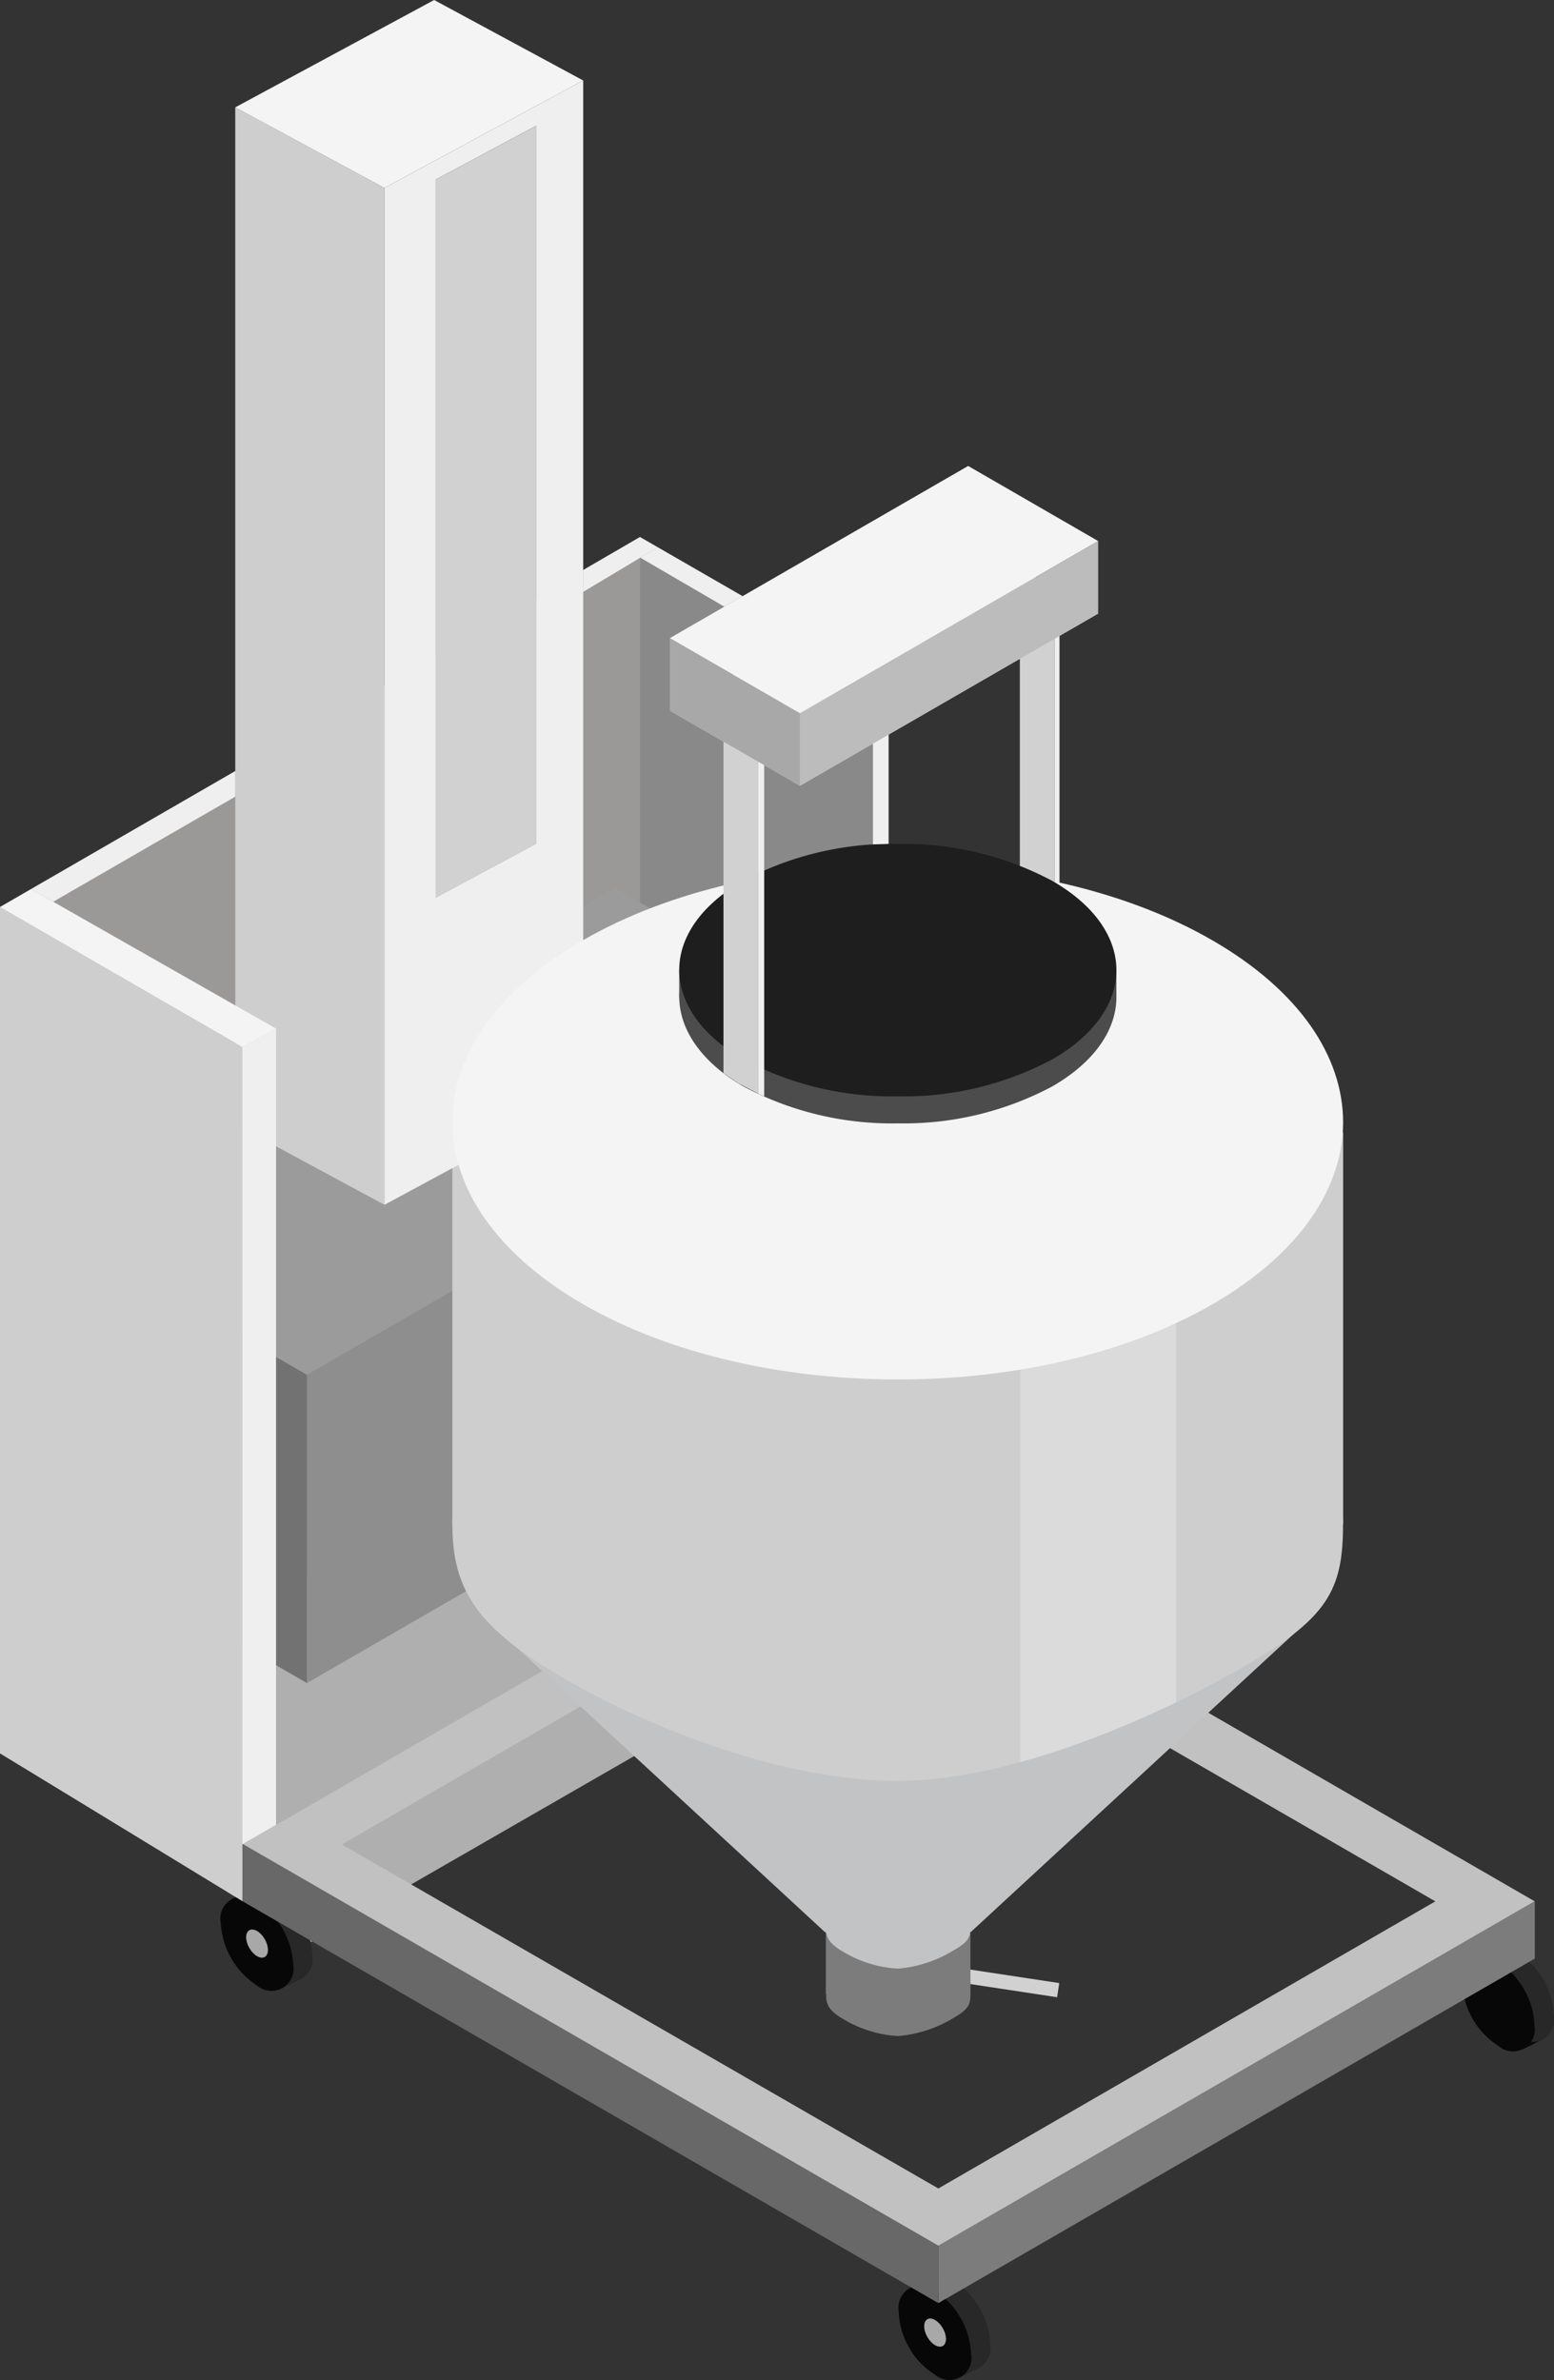 <svg xmlns="http://www.w3.org/2000/svg" xmlns:xlink="http://www.w3.org/1999/xlink" viewBox="0 0 449.16 687.75"><rect x="0" y="0" width="449.16" height="687.75" fill="#333333" stroke="none"/><defs><style>.cls-1{fill:none;}.cls-2{fill:#9b9898;}.cls-3{fill:#d1d1d1;}.cls-4{fill:#afafaf;}.cls-5{fill:#8e8e8e;}.cls-6{fill:#727272;}.cls-7{fill:#898989;}.cls-8{fill:#9b9b9b;}.cls-9{fill:#070707;}.cls-10{fill:#282828;}.cls-11{fill:#a8a8a8;}.cls-12{fill:#c1c1c1;}.cls-13{fill:#7c7c7c;}.cls-14{fill:#686868;}.cls-15{fill:#cecece;}.cls-16{fill:#c2c3c4;}.cls-17{clip-path:url(#clip-path);}.cls-18{fill:#dbdbdb;}.cls-19{fill:#f4f4f4;}.cls-20{fill:#efefef;}.cls-21{fill:#4c4c4c;}.cls-22{fill:#1e1e1e;}.cls-23{fill:#bcbcbc;}</style><clipPath id="clip-path"><path class="cls-1" d="M130.75,440.49c0-19,12.58-38,37.73-52.54s58.08-21.77,91-21.77,65.9,7.28,91,21.77,37.7,33.53,37.7,52.54-4.29,27.19-29.44,41.56-66.32,32.58-99.28,32.58-71.23-15.06-96.35-29.58S130.75,459.51,130.75,440.49Z"/></clipPath></defs><g id="レイヤー_2" data-name="レイヤー 2"><g id="parts"><g id="レイヤー_2-2" data-name="レイヤー 2-2"><polygon class="cls-2" points="185.07 401.75 0 506.66 0 262.11 185.07 155.19 185.07 401.75"/><rect class="cls-3" x="288.33" y="557.09" width="4.14" height="31.24" transform="translate(-319.36 774.04) rotate(-81.38)"/><polygon class="cls-4" points="275.85 454.21 183.9 401.12 0 506.66 89.91 561.19 275.85 454.21"/><polygon class="cls-5" points="204.47 330.43 204.47 419.54 88.72 486.36 88.72 397.26 204.47 330.43"/><polygon class="cls-6" points="11.56 441.81 88.72 486.36 88.72 397.26 11.56 352.71 11.56 441.81"/><path class="cls-7" d="M185,401.75V155.18l71.85,41.41V443.13Z"/><polygon class="cls-8" points="11.56 352.71 88.72 397.26 254.95 301.15 177.76 256.63 11.56 352.71"/><polygon class="cls-9" points="431.75 563.28 425.7 566.31 440.07 592.21 446.03 589.24 431.75 563.28"/><path class="cls-10" d="M431.15,563.55a7.35,7.35,0,0,1,7.58.72,23,23,0,0,1,10.39,18.17,6.39,6.39,0,0,1-10.54,6,21.17,21.17,0,0,1-7.43-7.81,21.63,21.63,0,0,1-3-10.33A7.4,7.4,0,0,1,431.15,563.55Z"/><path class="cls-9" d="M425.64,566.31a7.35,7.35,0,0,1,7.43.71,21.65,21.65,0,0,1,7.42,7.85,21.39,21.39,0,0,1,3,10.33,6.34,6.34,0,0,1-10.42,6,22.74,22.74,0,0,1-10.42-18.18A7.33,7.33,0,0,1,425.64,566.31Z"/><polygon class="cls-10" points="268.87 658.2 262.85 661.22 277.23 687.15 283.18 684.15 268.87 658.2"/><path class="cls-10" d="M265.28,665.23a6.41,6.41,0,0,1,10.51-6,21.57,21.57,0,0,1,7.39,7.85,21.25,21.25,0,0,1,3,10.33,6.38,6.38,0,0,1-10.48,6,21.35,21.35,0,0,1-7.43-7.82,21.63,21.63,0,0,1-3-10.33Z"/><path class="cls-9" d="M259.77,668a6.41,6.41,0,0,1,10.51-6,23,23,0,0,1,10.39,18.17,6.38,6.38,0,0,1-10.48,6,21.25,21.25,0,0,1-7.43-7.81,21.63,21.63,0,0,1-3-10.33Z"/><ellipse class="cls-11" cx="270.27" cy="674.06" rx="2.57" ry="4.46" transform="translate(-300.82 225.44) rotate(-30)"/><polygon class="cls-10" points="72.91 545.8 66.86 548.79 81.23 574.72 87.22 571.73 72.91 545.8"/><path class="cls-10" d="M70.79,547.41a6.39,6.39,0,0,1,9-.57A23,23,0,0,1,90.27,565a6.38,6.38,0,0,1-10.48,6,23.17,23.17,0,0,1-10.48-18.18A6.4,6.4,0,0,1,70.79,547.41Z"/><path class="cls-9" d="M63.8,555.62a6.38,6.38,0,0,1,10.48-6,23,23,0,0,1,10.48,18.14,6.41,6.41,0,0,1-10.48,6A23.15,23.15,0,0,1,63.8,555.59Z"/><ellipse class="cls-11" cx="74.3" cy="561.64" rx="2.57" ry="4.46" transform="translate(-270.87 112.4) rotate(-30)"/><path class="cls-12" d="M70.06,533l201.15,116,172.4-99.55L242.52,433.28Zm201.15,99.41L98.81,533l143.71-83.08,172.34,99.52Z"/><polygon class="cls-13" points="443.61 549.39 443.61 565.98 271.21 665.53 271.21 648.94 443.61 549.39"/><polygon class="cls-14" points="271.21 648.94 70.06 532.8 70.06 549.39 147.64 594.18 271.21 665.53 271.21 648.94"/><rect class="cls-15" x="130.75" y="327.23" width="257.46" height="113.12"/><polygon class="cls-16" points="259.5 577.77 139.02 466.57 379.98 466.57 259.5 577.77"/><path class="cls-15" d="M130.75,440.49c0-19,12.58-38,37.73-52.54s58.08-21.77,91-21.77,65.9,7.28,91,21.77,37.7,33.53,37.7,52.54-4.29,27.19-29.44,41.56-66.32,32.58-99.28,32.58-71.23-15.06-96.35-29.58S130.75,459.51,130.75,440.49Z"/><g class="cls-17"><polygon class="cls-18" points="294.89 383.81 294.89 519.48 339.92 494.48 339.92 382.29 294.89 383.81"/></g><polygon class="cls-15" points="111.11 348.15 68 324.89 68 31.02 111.11 54.31 111.11 348.15"/><polygon class="cls-19" points="125.48 0 68 31.02 111.11 54.31 168.57 23.26 125.48 0"/><path class="cls-20" d="M111.11,348.16l57.46-31V23.26L111.11,54.31Zm14.82-88.75V51.89L155,36.32V243.81Z"/><path class="cls-19" d="M130.75,324.26c0-19,12.58-38,37.73-52.54S226.56,250,259.5,250s65.9,7.24,91,21.77,37.7,33.53,37.7,52.54-12.55,38-37.7,52.55-58.06,21.77-91,21.77-65.9-7.25-91-21.77S130.75,343.27,130.75,324.26Z"/><polygon class="cls-3" points="294.77 253.27 294.77 167.55 304.8 173.36 304.8 273.36 294.77 253.27"/><path class="cls-21" d="M196.32,288c0-9.31,6.17-18.65,18.51-25.78a91.2,91.2,0,0,1,44.67-10.68,91.25,91.25,0,0,1,44.67,10.8c12.34,7.13,18.51,16.44,18.51,25.78s-6.17,18.69-18.51,25.81a91.31,91.31,0,0,1-44.67,10.69,91.31,91.31,0,0,1-44.67-10.69C202.49,306.78,196.32,297.29,196.32,288Z"/><rect class="cls-21" x="196.32" y="280.34" width="126.35" height="7.75"/><path class="cls-22" d="M196.32,280.28c0-9.34,6.17-18.68,18.51-25.78a91.31,91.31,0,0,1,44.67-10.63,91.31,91.31,0,0,1,44.67,10.69c12.34,7.1,18.51,16.44,18.51,25.78s-6.17,18.68-18.51,25.78a91.31,91.31,0,0,1-44.67,10.69,91.31,91.31,0,0,1-44.67-10.69C202.49,299,196.32,289.62,196.32,280.28Z"/><path class="cls-3" d="M209.11,310.1V212l10.06,5.51v98.52l-5.77-3Z"/><rect class="cls-13" x="238.69" y="557.92" width="41.8" height="18.38"/><path class="cls-13" d="M238.81,576.31a10.41,10.41,0,0,1,6.14-8.54,32.67,32.67,0,0,1,29.55,0,10.47,10.47,0,0,1,6,8.54c0,3.08-.72,4.4-4.79,6.76a37.06,37.06,0,0,1-16.14,5.3,34.67,34.67,0,0,1-15.63-4.79C239.83,581.22,238.66,579.39,238.81,576.31Z"/><path class="cls-16" d="M238.66,556.9a10.36,10.36,0,0,1,6.29-8.62,32.67,32.67,0,0,1,29.55,0,10.42,10.42,0,0,1,6,8.54c0,3.08-.72,4.4-4.79,6.73a36.79,36.79,0,0,1-16.14,5.33,34.39,34.39,0,0,1-15.63-4.73C239.83,561.82,238.66,559.9,238.66,556.9Z"/><polygon class="cls-15" points="0 506.66 0 262.11 70.06 302.56 70.06 549.39 0 506.66"/><polygon class="cls-3" points="317.41 177.31 231.21 227.07 193.6 205.37 279.83 155.6 317.41 177.31"/><polygon class="cls-19" points="317.41 156.35 231.21 206.12 193.6 184.41 279.83 134.65 317.41 156.35"/><polygon class="cls-23" points="231.21 206.12 231.21 227.07 317.41 177.31 317.41 156.35 231.21 206.12"/><polygon class="cls-11" points="231.21 227.07 193.6 205.37 193.6 184.41 231.21 206.12 231.21 227.07"/></g><polygon class="cls-3" points="125.93 51.89 155.03 36.32 155.03 243.81 125.93 259.41 125.93 51.89"/><polygon class="cls-20" points="70.06 302.56 79.79 297.24 79.79 527.33 70.06 532.95 70.06 302.56"/><polygon class="cls-19" points="70.06 302.56 79.79 297.24 8.96 256.93 0 262.11 70.06 302.56"/><polygon class="cls-20" points="15.38 260.58 68 230.21 68 222.82 8.96 256.93 15.38 260.58"/><polygon class="cls-20" points="184.95 155.19 190.1 158.15 168.57 171.03 168.57 164.72 184.95 155.19"/><polygon class="cls-20" points="190.1 158.15 214.61 172.28 209.36 175.31 185.07 161.16 190.1 158.15"/><polygon class="cls-20" points="256.81 212.29 256.81 243.85 252.31 244.01 252.31 214.89 256.81 212.29"/><polygon class="cls-20" points="220.88 221.11 220.88 316.82 219.17 316.07 219.17 220.13 220.88 221.11"/><polygon class="cls-20" points="304.8 184.59 306.23 183.76 306.23 255.8 304.8 254.68 304.8 184.59"/></g></g></svg>